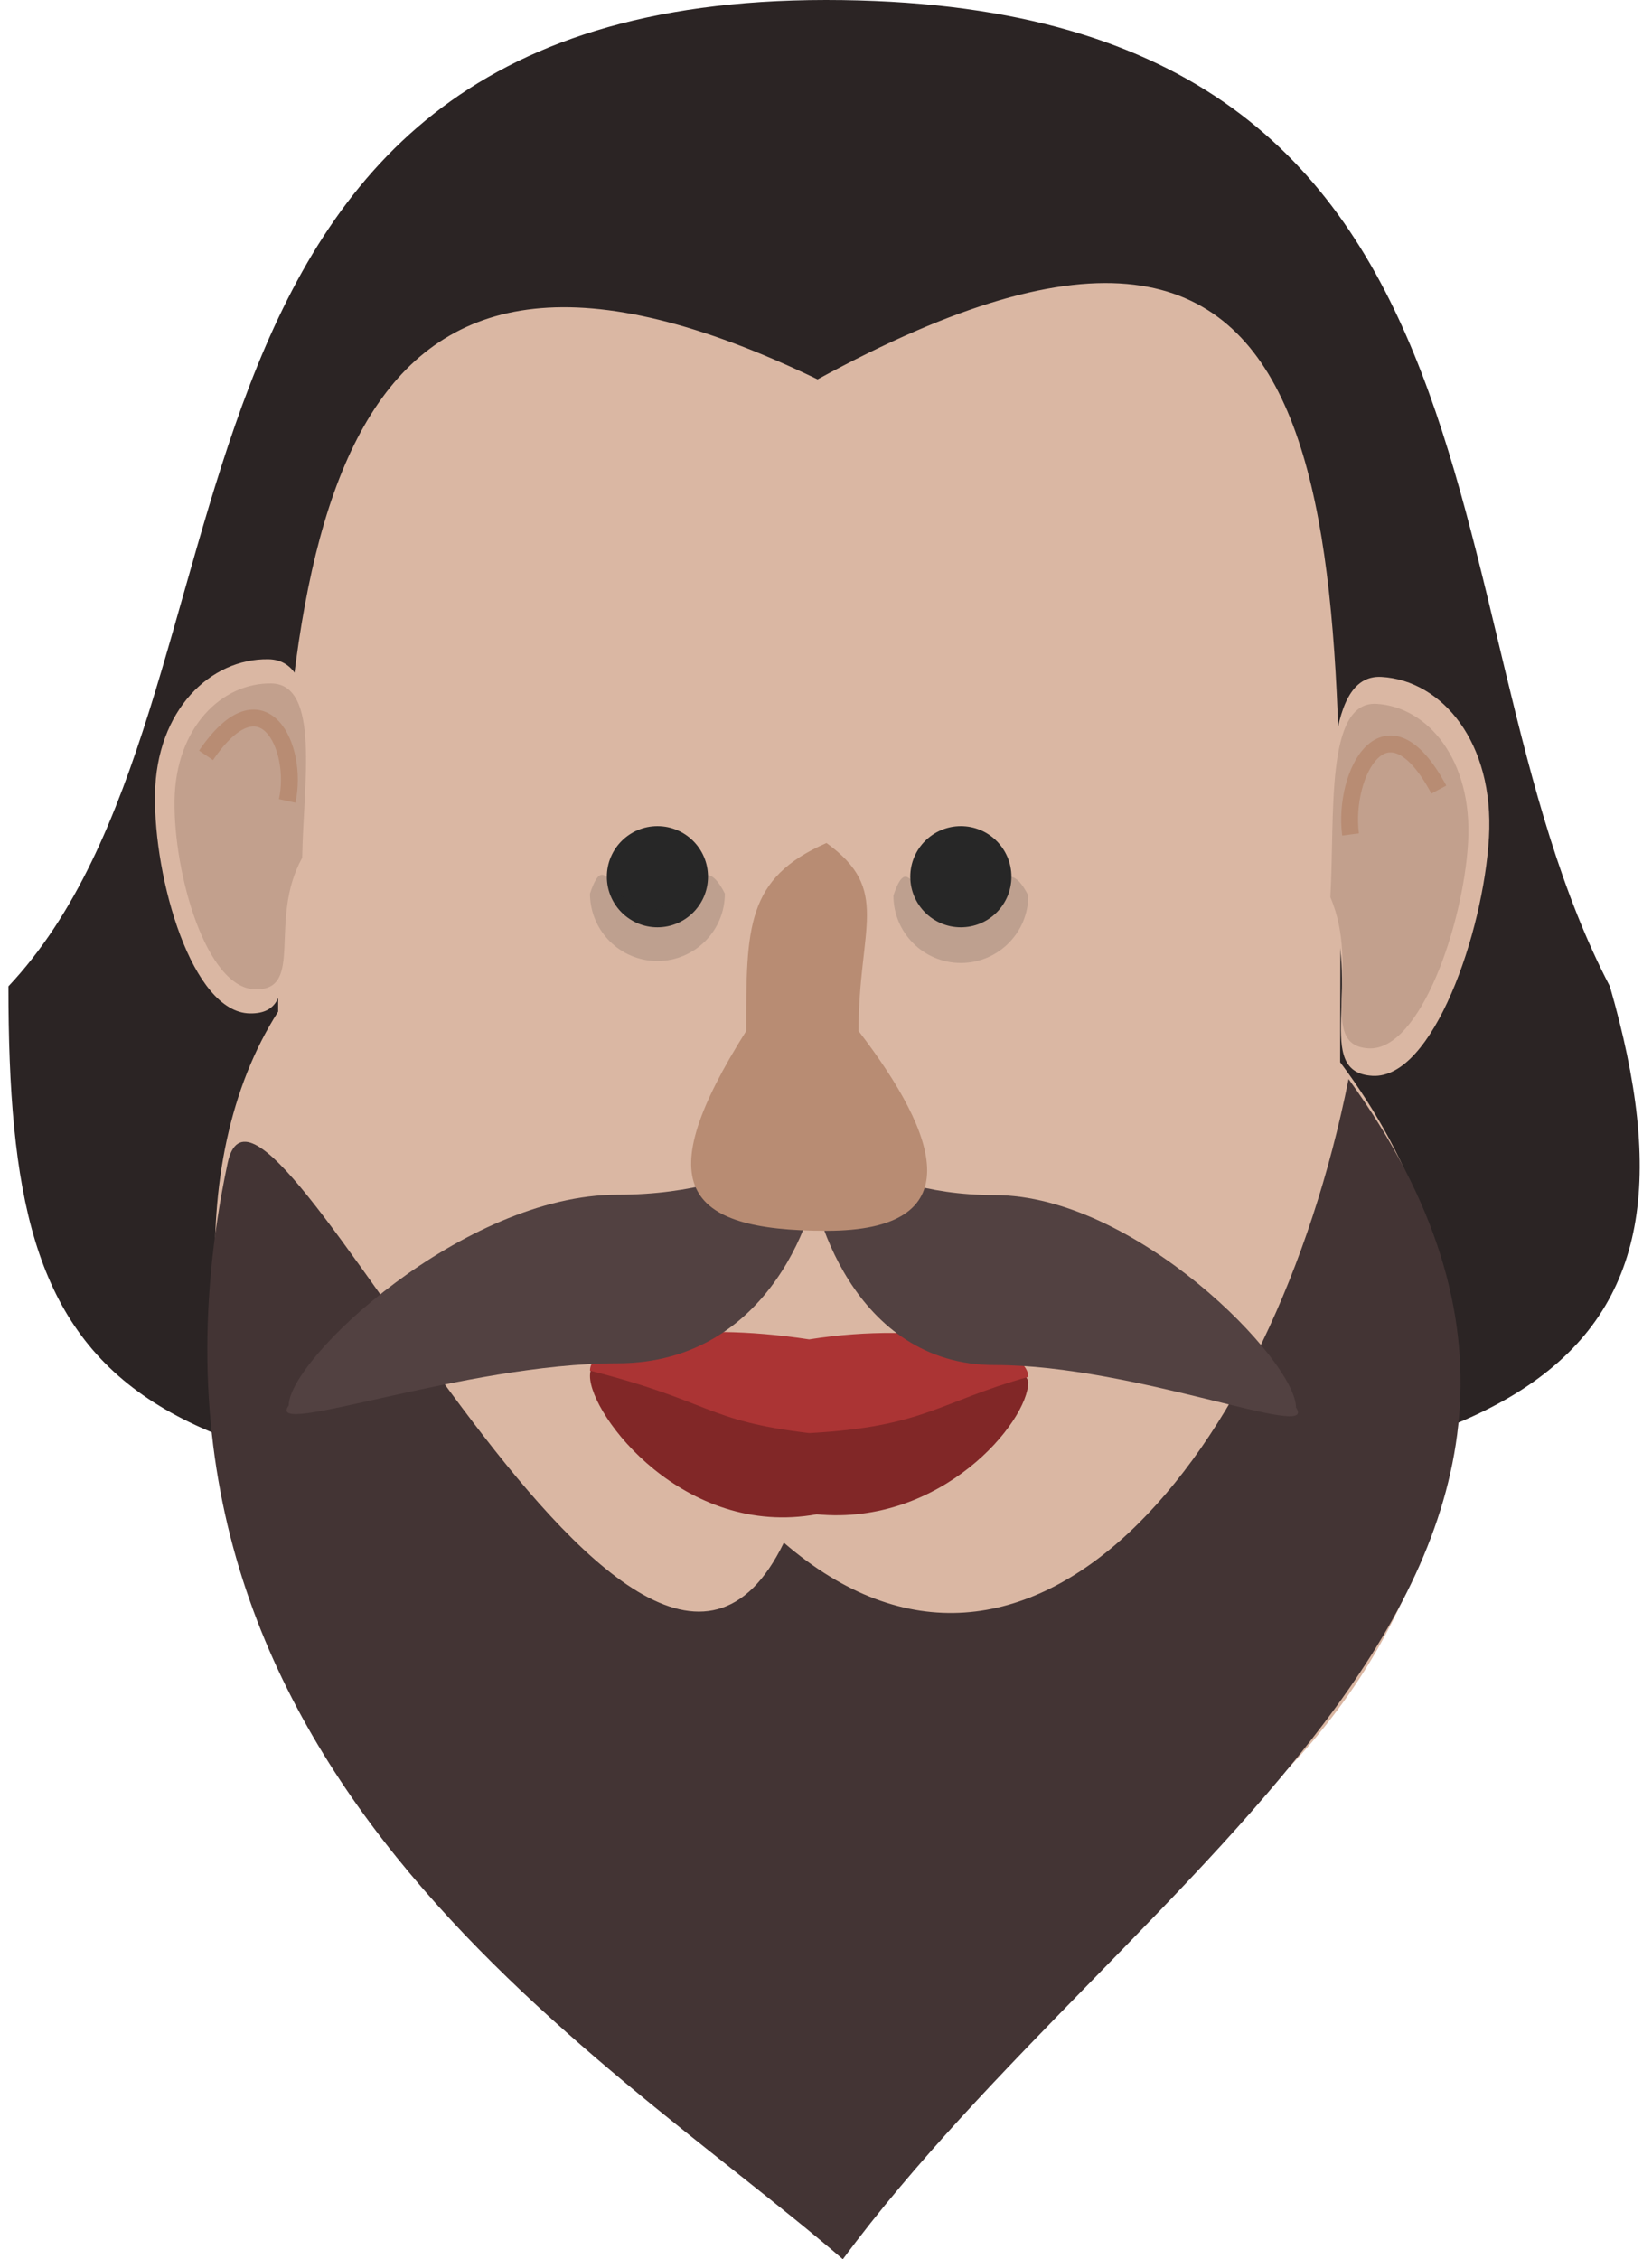 <svg width="98" height="134" viewBox="0 0 98 134" fill="none" xmlns="http://www.w3.org/2000/svg">
<path d="M95.5 58.5C102 81 91.526 89 49 89C6.474 89 0.5 83.077 0.5 58.5C16.5 41.5 6.474 0 49 0C91.526 0 84 36.5 95.5 58.5Z" fill="#2B2424"/>
<path d="M79.5 63C97.5 87 75.838 117 48.5 117C21.162 117 5 78 16.5 60C16.5 29.072 20.5 9 48.5 22.5C81.5 4.5 79.5 32.072 79.5 63Z" fill="#DAB7A3"/>
<path d="M88.328 49.665C88.007 55.297 85.002 64.013 81.419 63.809C77.837 63.604 80.915 58.396 78.757 53.427C79.079 47.795 78.373 39.944 81.956 40.149C85.539 40.353 88.649 44.034 88.328 49.665Z" fill="#DAB7A3"/>
<path d="M87.091 49.962C86.813 54.825 84.244 62.354 81.186 62.18C78.128 62.006 80.758 57.506 78.92 53.216C79.198 48.352 78.6 41.573 81.657 41.747C84.715 41.922 87.368 45.098 87.091 49.962Z" fill="#C2A08D"/>
<path d="M80.118 49.494C79.646 45.878 82.23 41 85.355 46.832" stroke="#B88C73"/>
<path d="M9.195 47.121C9.119 52.135 11.393 60.056 14.824 60.108C18.255 60.16 15.672 55.343 18.067 51.078C18.143 46.065 19.349 39.151 15.918 39.1C12.487 39.048 9.27 42.108 9.195 47.121Z" fill="#DAB7A3"/>
<path d="M10.355 47.465C10.289 51.794 12.229 58.636 15.157 58.68C18.085 58.724 15.882 54.564 17.926 50.88C17.992 46.551 19.022 40.58 16.094 40.536C13.166 40.492 10.42 43.135 10.355 47.465Z" fill="#C2A08D"/>
<path d="M17.036 47.504C17.731 44.328 15.599 39.837 12.223 44.803" stroke="#B88C73"/>
<circle cx="39" cy="52" r="3" fill="#272727"/>
<path d="M43 53C43 55.209 41.209 57 39 57C36.791 57 35 55.209 35 53C36 50 36.291 54 38.5 54C40.709 54 41.5 50 43 53Z" fill="#272727" fill-opacity="0.16"/>
<path d="M61 53.116C61 55.325 59.209 57.116 57 57.116C54.791 57.116 53 55.325 53 53.116C54 50.116 54.291 54.116 56.5 54.116C58.709 54.116 59.5 50.116 61 53.116Z" fill="#272727" fill-opacity="0.16"/>
<circle cx="57" cy="52" r="3" fill="#272727"/>
<path d="M80 64C101 93 67 111 50 134C35.5 121.5 6 104.5 13.5 69C15.583 59.142 37.5 110 46.5 91.5C61 104 75.5 86.5 80 64Z" fill="#433434"/>
<path d="M61 81.967C61 84.332 55.845 90.529 48.448 89.816C40.603 91.243 35 83.975 35 81.61C35 79.246 40.697 80.183 48 80.183C55.303 80.183 60.552 80.183 61 81.967Z" fill="#812727"/>
<path d="M61 81.665C55.712 83.147 54.831 84.629 48 85C41.831 84.259 42.271 83.147 35 81.294C35 79.453 40.729 78.33 48 79.442C55.051 78.33 61 79.823 61 81.665Z" fill="#AB3434"/>
<path d="M48.629 68.861C48.629 71.623 45.742 80.861 36.629 80.861C27.516 80.861 15.629 85.361 17.129 83.361C17.129 80.6 27.516 70.861 36.629 70.861C45.742 70.861 48.629 66.1 48.629 68.861Z" fill="#524141"/>
<path d="M48 68.868C48 71.652 50.647 80.964 59.002 80.964C67.358 80.964 78.257 85.499 76.882 83.484C76.882 80.7 67.358 70.884 59.002 70.884C50.647 70.884 48 66.085 48 68.868Z" fill="#524141"/>
<path d="M50.932 61.151C55.748 67.424 57.598 73 49.028 73C40.457 73 38.552 70.212 44.266 61.151C44.266 54.993 44.266 52.091 49.028 50C52.892 52.788 50.932 54.993 50.932 61.151Z" fill="#B88C73"/>
</svg>
